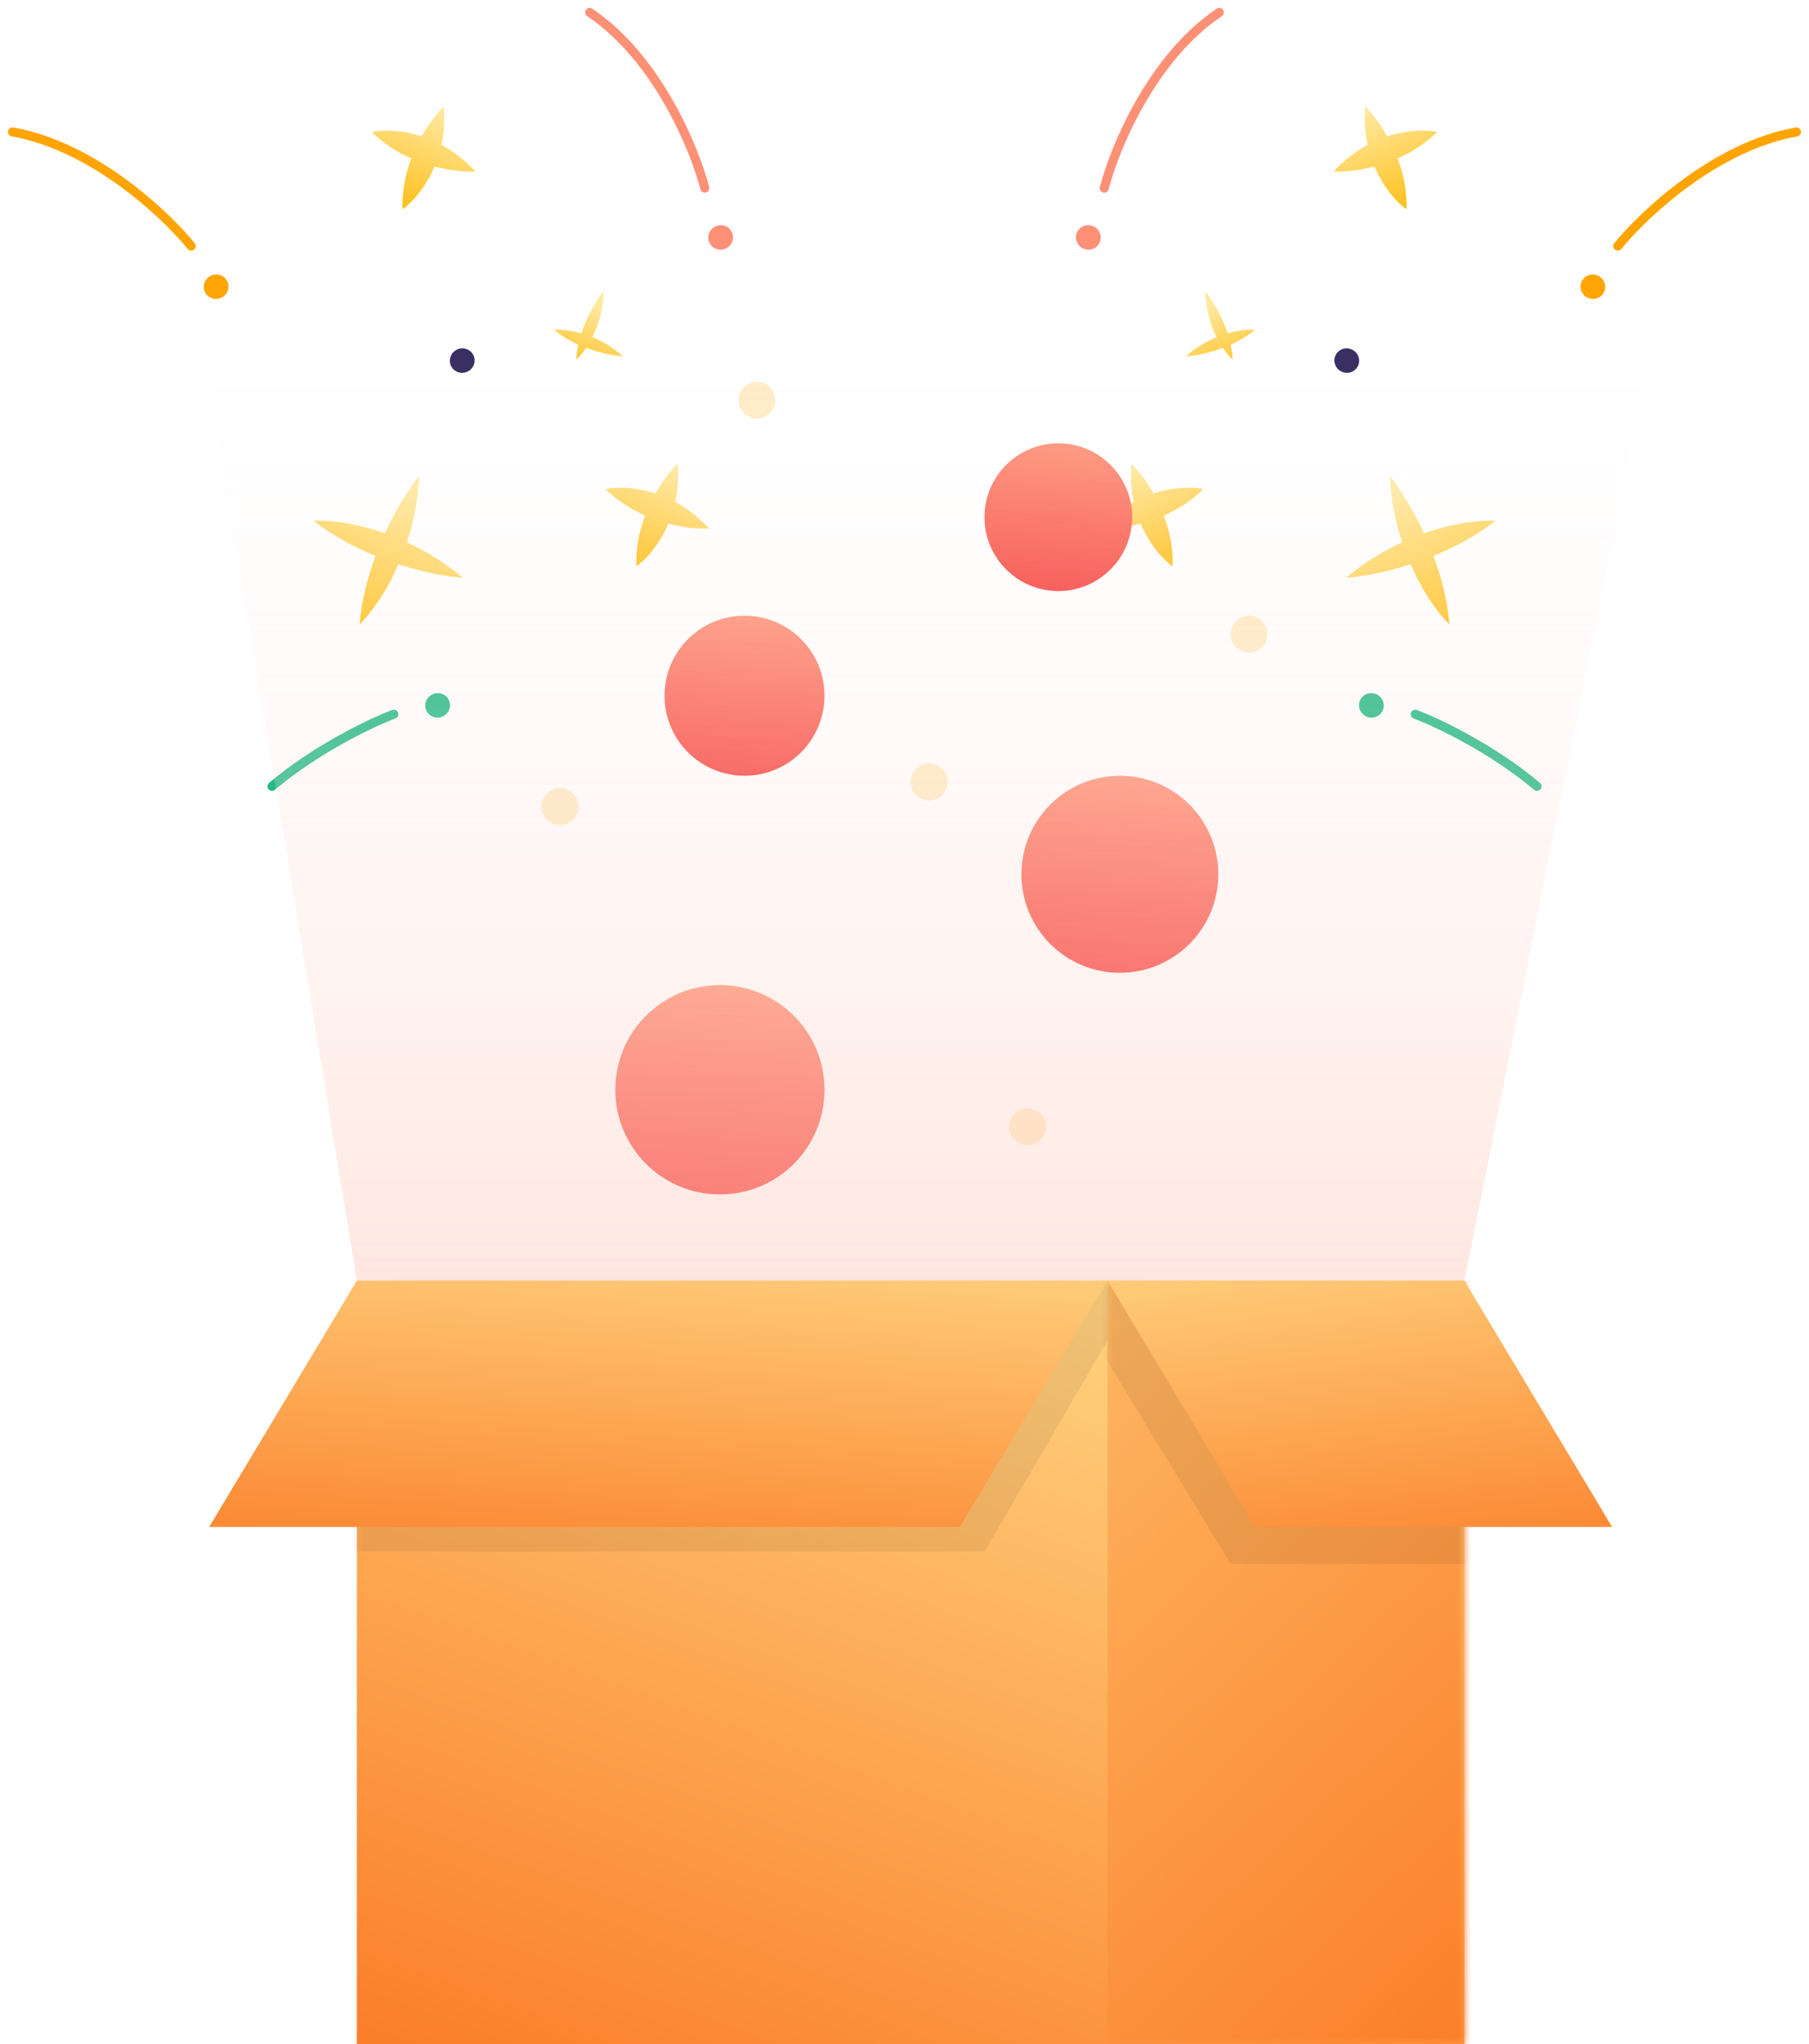<svg width="147" height="166" viewBox="0 0 147 166" fill="none" xmlns="http://www.w3.org/2000/svg">
<path fill-rule="evenodd" clip-rule="evenodd" d="M53.268 40.074C53.892 38.969 54.577 38.123 55.066 37.644C55.158 38.789 55.071 39.831 54.869 40.764C55.8 41.267 56.743 41.967 57.627 42.928C56.887 42.963 55.675 42.876 54.314 42.52C53.562 44.298 52.441 45.481 51.709 45.994C51.655 44.5 51.961 43.096 52.426 41.867C51.309 41.378 50.189 40.685 49.218 39.719C50.048 39.54 51.562 39.514 53.268 40.074Z" fill="url(#paint0_linear_11_47)"/>
<path fill-rule="evenodd" clip-rule="evenodd" d="M47.245 27.07C47.752 25.49 48.587 24.212 49.066 23.643C49.028 25.151 48.62 26.418 48.136 27.379C48.943 27.71 49.805 28.204 50.627 28.928C50.009 28.899 48.862 28.717 47.627 28.252C47.333 28.69 47.046 29.014 46.828 29.211C46.853 28.796 46.913 28.388 46.998 27.993C46.32 27.688 45.638 27.293 45.021 26.789C45.482 26.747 46.289 26.795 47.245 27.07Z" fill="url(#paint1_linear_11_47)"/>
<path fill-rule="evenodd" clip-rule="evenodd" d="M34.268 11.074C34.892 9.969 35.577 9.123 36.066 8.643C36.158 9.789 36.071 10.831 35.869 11.764C36.8 12.267 37.743 12.967 38.627 13.928C37.887 13.963 36.675 13.876 35.314 13.52C34.562 15.298 33.441 16.482 32.709 16.994C32.655 15.5 32.961 14.095 33.426 12.867C32.309 12.378 31.189 11.685 30.218 10.719C31.048 10.54 32.562 10.514 34.268 11.074Z" fill="url(#paint2_linear_11_47)"/>
<path fill-rule="evenodd" clip-rule="evenodd" d="M31.28 43.312C32.257 41.195 33.353 39.53 34.066 38.644C33.964 40.642 33.583 42.452 33.062 44.036C34.556 44.727 36.117 45.666 37.627 46.928C36.505 46.85 34.568 46.53 32.38 45.824C31.331 48.23 30.036 49.922 29.218 50.706C29.383 48.745 29.881 46.85 30.516 45.146C28.811 44.452 27.055 43.521 25.481 42.293C26.623 42.224 28.772 42.427 31.28 43.312Z" fill="url(#paint3_linear_11_47)"/>
<circle r="1" transform="matrix(0.934 0.357 -0.373 0.928 37.561 29.284)" fill="#2F235A"/>
<circle r="1" transform="matrix(0.934 0.357 -0.373 0.928 58.561 19.284)" fill="#FE9076"/>
<circle r="1" transform="matrix(0.934 0.357 -0.373 0.928 17.561 23.284)" fill="#FFA400"/>
<circle r="1" transform="matrix(0.934 0.357 -0.373 0.928 35.561 57.284)" fill="#23BB86"/>
<path d="M57.271 15.278C56.438 12.053 53.402 4.682 47.92 1.009" stroke="#FE9076" stroke-width="0.737" stroke-linecap="round"/>
<path d="M15.539 19.985C13.419 17.373 7.547 11.862 1.018 10.716" stroke="#FFA400" stroke-width="0.737" stroke-linecap="round"/>
<path d="M32 58C30.233 58.664 25.781 60.764 22.104 63.855" stroke="#23BB86" stroke-width="0.737" stroke-linecap="round"/>
<path fill-rule="evenodd" clip-rule="evenodd" d="M93.732 40.074C93.108 38.969 92.423 38.123 91.934 37.644C91.842 38.789 91.929 39.831 92.131 40.764C91.2 41.267 90.257 41.967 89.373 42.928C90.113 42.964 91.325 42.876 92.686 42.52C93.438 44.298 94.559 45.481 95.291 45.994C95.345 44.5 95.039 43.096 94.574 41.867C95.691 41.378 96.811 40.685 97.782 39.719C96.952 39.54 95.438 39.514 93.732 40.074Z" fill="url(#paint4_linear_11_47)"/>
<path fill-rule="evenodd" clip-rule="evenodd" d="M99.755 27.07C99.248 25.49 98.413 24.212 97.934 23.643C97.972 25.151 98.38 26.418 98.864 27.38C98.057 27.71 97.195 28.204 96.373 28.928C96.991 28.899 98.138 28.717 99.373 28.252C99.668 28.69 99.954 29.014 100.172 29.211C100.147 28.796 100.087 28.388 100.003 27.993C100.68 27.688 101.362 27.293 101.979 26.789C101.518 26.747 100.711 26.795 99.755 27.07Z" fill="url(#paint5_linear_11_47)"/>
<path fill-rule="evenodd" clip-rule="evenodd" d="M112.732 11.074C112.108 9.969 111.423 9.123 110.934 8.644C110.842 9.789 110.929 10.831 111.131 11.764C110.2 12.267 109.257 12.967 108.373 13.928C109.113 13.963 110.325 13.876 111.686 13.52C112.438 15.298 113.559 16.482 114.291 16.994C114.345 15.5 114.039 14.096 113.574 12.867C114.691 12.378 115.811 11.685 116.782 10.719C115.952 10.54 114.438 10.514 112.732 11.074Z" fill="url(#paint6_linear_11_47)"/>
<path fill-rule="evenodd" clip-rule="evenodd" d="M115.72 43.312C114.743 41.195 113.647 39.53 112.934 38.644C113.036 40.642 113.417 42.452 113.938 44.036C112.444 44.727 110.884 45.666 109.373 46.928C110.495 46.85 112.433 46.53 114.62 45.824C115.669 48.23 116.964 49.922 117.783 50.706C117.617 48.745 117.119 46.85 116.484 45.146C118.188 44.452 119.945 43.521 121.519 42.293C120.377 42.224 118.228 42.427 115.72 43.312Z" fill="url(#paint7_linear_11_47)"/>
<circle r="1" transform="matrix(-0.934 0.357 0.373 0.928 109.439 29.284)" fill="#2F235A"/>
<circle r="1" transform="matrix(-0.934 0.357 0.373 0.928 88.439 19.284)" fill="#FE9076"/>
<circle r="1" transform="matrix(-0.934 0.357 0.373 0.928 129.439 23.284)" fill="#FFA400"/>
<circle r="1" transform="matrix(-0.934 0.357 0.373 0.928 111.439 57.284)" fill="#23BB86"/>
<path d="M89.729 15.279C90.562 12.053 93.598 4.682 99.08 1.009" stroke="#FE9076" stroke-width="0.737" stroke-linecap="round"/>
<path d="M131.461 19.985C133.581 17.373 139.453 11.862 145.982 10.716" stroke="#FFA400" stroke-width="0.737" stroke-linecap="round"/>
<path d="M115 58C116.767 58.664 121.219 60.764 124.897 63.855" stroke="#23BB86" stroke-width="0.737" stroke-linecap="round"/>
<rect x="29" y="104" width="90" height="62" fill="url(#paint8_linear_11_47)"/>
<mask id="mask0_11_47" style="mask-type:alpha" maskUnits="userSpaceOnUse" x="29" y="104" width="90" height="62">
<rect x="29" y="104" width="90" height="62" fill="#C4C4C4"/>
</mask>
<g mask="url(#mask0_11_47)">
<path d="M33 102H94L80 126H19L33 102Z" fill="black" fill-opacity="0.07"/>
<rect x="90" y="104" width="90" height="62" fill="url(#paint9_linear_11_47)"/>
</g>
<path d="M29 104H90L78 124H17L29 104Z" fill="url(#paint10_linear_11_47)"/>
<mask id="mask1_11_47" style="mask-type:alpha" maskUnits="userSpaceOnUse" x="90" y="104" width="29" height="62">
<rect x="90" y="104" width="29" height="62" fill="#C4C4C4"/>
</mask>
<g mask="url(#mask1_11_47)">
<path d="M115 104H86L100 127H129L115 104Z" fill="black" fill-opacity="0.07"/>
</g>
<path d="M119 104H90L102 124H131L119 104Z" fill="url(#paint11_linear_11_47)"/>
<circle cx="58.5" cy="88.5" r="8.5" fill="url(#paint12_linear_11_47)"/>
<circle cx="91" cy="71" r="8" fill="url(#paint13_linear_11_47)"/>
<circle cx="60.5" cy="56.5" r="6.5" fill="url(#paint14_linear_11_47)"/>
<circle cx="86" cy="42" r="6" fill="url(#paint15_linear_11_47)"/>
<circle cx="75.5" cy="63.5" r="1.5" fill="#FFA800" fill-opacity="0.23"/>
<circle cx="101.5" cy="51.5" r="1.5" fill="#FFA800" fill-opacity="0.23"/>
<circle cx="61.5" cy="32.5" r="1.5" fill="#FFA800" fill-opacity="0.23"/>
<circle cx="83.5" cy="91.5" r="1.5" fill="#FFA800" fill-opacity="0.23"/>
<circle cx="45.5" cy="65.5" r="1.5" fill="#FFA800" fill-opacity="0.23"/>
<path d="M119 104H29L15 19H136L119 104Z" fill="url(#paint16_linear_11_47)"/>
<defs>
<linearGradient id="paint0_linear_11_47" x1="54.209" y1="37.886" x2="51.197" y2="45.78" gradientUnits="userSpaceOnUse">
<stop stop-color="#FFE89E"/>
<stop offset="1" stop-color="#FFBF1A"/>
</linearGradient>
<linearGradient id="paint1_linear_11_47" x1="49.153" y1="25.056" x2="47.145" y2="30.318" gradientUnits="userSpaceOnUse">
<stop stop-color="#FFE89E"/>
<stop offset="1" stop-color="#FFBF1A"/>
</linearGradient>
<linearGradient id="paint2_linear_11_47" x1="35.209" y1="8.886" x2="32.197" y2="16.78" gradientUnits="userSpaceOnUse">
<stop stop-color="#FFE89E"/>
<stop offset="1" stop-color="#FFBF1A"/>
</linearGradient>
<linearGradient id="paint3_linear_11_47" x1="33.375" y1="40.101" x2="29.024" y2="51.503" gradientUnits="userSpaceOnUse">
<stop stop-color="#FFE89E"/>
<stop offset="1" stop-color="#FFBF1A"/>
</linearGradient>
<linearGradient id="paint4_linear_11_47" x1="92.791" y1="37.886" x2="95.803" y2="45.78" gradientUnits="userSpaceOnUse">
<stop stop-color="#FFE89E"/>
<stop offset="1" stop-color="#FFBF1A"/>
</linearGradient>
<linearGradient id="paint5_linear_11_47" x1="97.847" y1="25.056" x2="99.856" y2="30.318" gradientUnits="userSpaceOnUse">
<stop stop-color="#FFE89E"/>
<stop offset="1" stop-color="#FFBF1A"/>
</linearGradient>
<linearGradient id="paint6_linear_11_47" x1="111.791" y1="8.886" x2="114.803" y2="16.78" gradientUnits="userSpaceOnUse">
<stop stop-color="#FFE89E"/>
<stop offset="1" stop-color="#FFBF1A"/>
</linearGradient>
<linearGradient id="paint7_linear_11_47" x1="113.625" y1="40.101" x2="117.976" y2="51.503" gradientUnits="userSpaceOnUse">
<stop stop-color="#FFE89E"/>
<stop offset="1" stop-color="#FFBF1A"/>
</linearGradient>
<linearGradient id="paint8_linear_11_47" x1="59.064" y1="92.521" x2="23.412" y2="191.057" gradientUnits="userSpaceOnUse">
<stop stop-color="#FFD481"/>
<stop offset="1" stop-color="#FA620C"/>
</linearGradient>
<linearGradient id="paint9_linear_11_47" x1="44.152" y1="100.068" x2="152.613" y2="216.373" gradientUnits="userSpaceOnUse">
<stop stop-color="#FFD481"/>
<stop offset="0.833" stop-color="#FA620C"/>
</linearGradient>
<linearGradient id="paint10_linear_11_47" x1="30.078" y1="96.852" x2="27.088" y2="139.46" gradientUnits="userSpaceOnUse">
<stop stop-color="#FFD481"/>
<stop offset="1" stop-color="#FA620C"/>
</linearGradient>
<linearGradient id="paint11_linear_11_47" x1="123.655" y1="96.852" x2="128.922" y2="139.012" gradientUnits="userSpaceOnUse">
<stop stop-color="#FFD481"/>
<stop offset="1" stop-color="#FA620C"/>
</linearGradient>
<linearGradient id="paint12_linear_11_47" x1="59.144" y1="77.195" x2="57.527" y2="100.138" gradientUnits="userSpaceOnUse">
<stop stop-color="#FF9F81"/>
<stop offset="1" stop-color="#F53838"/>
</linearGradient>
<linearGradient id="paint13_linear_11_47" x1="91.606" y1="60.36" x2="90.084" y2="81.954" gradientUnits="userSpaceOnUse">
<stop stop-color="#FF9F81"/>
<stop offset="1" stop-color="#F53838"/>
</linearGradient>
<linearGradient id="paint14_linear_11_47" x1="60.992" y1="47.855" x2="59.756" y2="65.4" gradientUnits="userSpaceOnUse">
<stop stop-color="#FF9F81"/>
<stop offset="1" stop-color="#F53838"/>
</linearGradient>
<linearGradient id="paint15_linear_11_47" x1="86.454" y1="34.02" x2="85.313" y2="50.215" gradientUnits="userSpaceOnUse">
<stop stop-color="#FF9F81"/>
<stop offset="1" stop-color="#F53838"/>
</linearGradient>
<linearGradient id="paint16_linear_11_47" x1="74.506" y1="19" x2="74.506" y2="199.585" gradientUnits="userSpaceOnUse">
<stop stop-color="white" stop-opacity="0"/>
<stop offset="1" stop-color="#FE9277"/>
</linearGradient>
</defs>
</svg>
